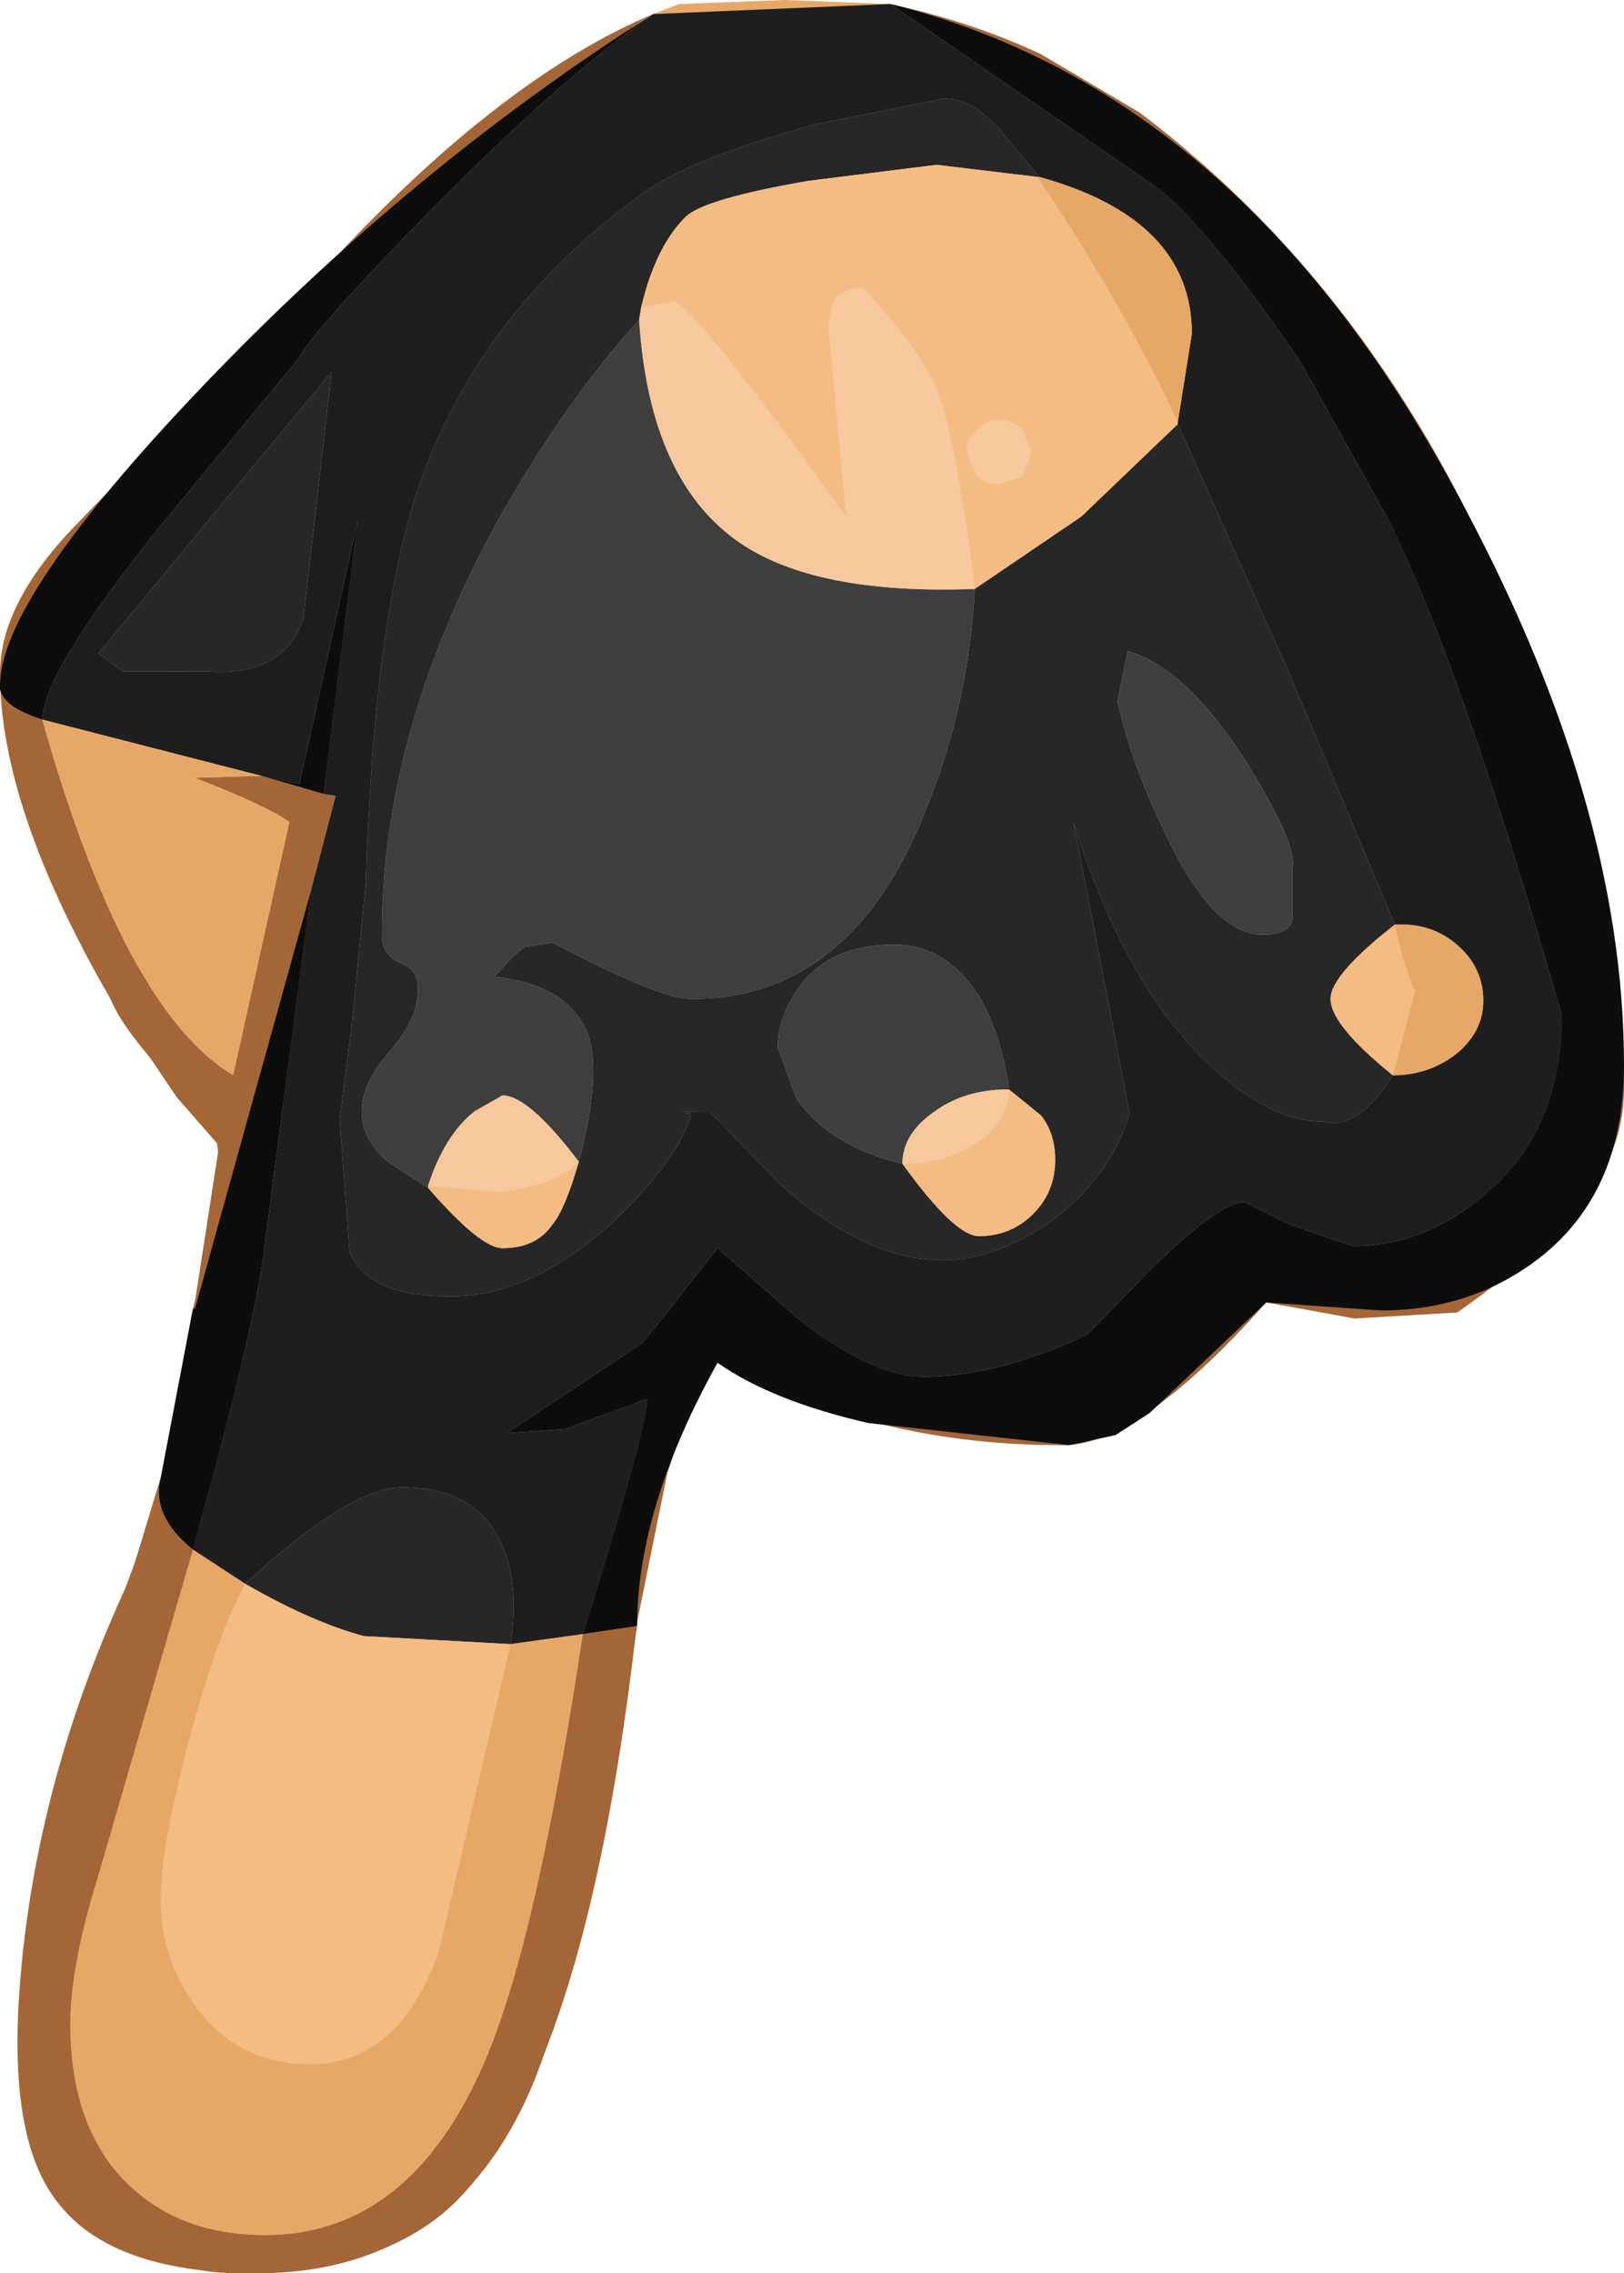 <?xml version="1.0" encoding="UTF-8" standalone="no"?>
<svg xmlns:ffdec="https://www.free-decompiler.com/flash" xmlns:xlink="http://www.w3.org/1999/xlink" ffdec:objectType="shape" height="56.55px" width="40.4px" xmlns="http://www.w3.org/2000/svg">
  <g transform="matrix(1.0, 0.0, 0.0, 1.0, 20.6, 4.3)">
    <path d="M-4.35 -3.95 Q-5.5 -3.3 -8.1 -0.85 -11.75 2.45 -12.6 3.8 L-17.0 8.85 Q-19.6 11.7 -19.6 12.5 -19.6 17.25 -15.95 21.25 L-14.8 22.45 -13.4 16.15 Q-14.0 15.65 -14.45 15.55 L-15.75 15.05 -13.95 15.0 -13.15 15.2 -11.7 8.65 -12.25 16.8 -13.5 22.85 -13.85 25.2 -14.55 29.35 -14.6 29.7 Q-15.0 32.0 -16.9 37.75 -18.85 43.45 -18.85 46.05 -18.85 48.65 -17.45 50.0 -16.1 51.3 -14.0 51.3 -9.15 51.3 -7.35 43.25 L-6.15 36.45 Q-5.4 32.45 -4.5 30.6 L-4.5 30.5 -6.55 31.25 -8.0 31.35 Q-6.55 30.7 -5.4 29.7 L-5.0 29.35 -4.75 29.15 Q-3.25 27.75 -2.75 26.75 L-0.95 28.35 -0.55 28.65 Q1.05 29.8 2.35 29.95 5.05 30.15 7.75 27.9 L10.35 25.6 Q10.85 25.6 11.45 26.15 11.95 26.65 12.5 26.7 17.15 27.05 18.25 20.95 13.85 4.2 6.8 -0.7 L3.7 -2.85 1.55 -4.2 Q3.6 -3.75 5.3 -2.95 L7.75 -1.5 Q14.05 3.25 17.3 11.6 19.8 17.9 19.8 22.8 19.8 24.15 18.95 25.35 17.95 26.75 15.65 28.35 L13.1 28.5 10.9 28.1 Q7.65 31.75 5.75 31.65 2.5 31.65 -0.45 30.6 L-2.55 29.7 -2.75 29.6 -2.95 29.7 -3.3 30.25 -4.0 32.35 -4.75 36.05 Q-5.95 46.75 -9.05 50.25 -10.85 52.25 -14.7 52.25 -16.45 52.25 -18.45 51.1 -20.5 49.9 -20.1 45.0 -19.7 40.05 -17.5 35.25 -16.5 32.7 -16.0 29.7 L-15.15 24.2 -16.2 23.0 -17.85 20.55 Q-20.6 15.8 -20.6 12.45 -20.6 10.75 -18.8 8.85 L-12.25 2.1 Q-8.05 -2.4 -4.35 -3.95" fill="#a46637" fill-rule="evenodd" stroke="none"/>
    <path d="M1.55 -4.2 L3.7 -2.85 6.8 -0.7 Q13.85 4.2 18.25 20.95 17.15 27.05 12.5 26.7 11.95 26.65 11.45 26.15 10.85 25.6 10.35 25.6 L7.75 27.9 Q5.05 30.15 2.35 29.95 1.05 29.8 -0.55 28.65 L-0.95 28.35 -2.75 26.75 Q-3.25 27.75 -4.75 29.15 L-5.0 29.35 -5.4 29.7 Q-6.55 30.7 -8.0 31.35 L-6.55 31.25 -4.5 30.5 -4.5 30.6 Q-5.4 32.45 -6.15 36.45 L-7.35 43.25 Q-9.15 51.3 -14.0 51.3 -16.1 51.3 -17.45 50.0 -18.85 48.65 -18.85 46.05 -18.85 43.45 -16.9 37.75 -15.0 32.0 -14.6 29.7 L-14.55 29.35 -13.85 25.2 -13.5 22.85 -12.25 16.8 -11.7 8.65 -13.15 15.2 -13.95 15.0 -15.75 15.05 -14.45 15.55 Q-14.0 15.65 -13.4 16.15 L-14.8 22.45 -15.95 21.25 Q-19.6 17.25 -19.6 12.5 -19.6 11.7 -17.0 8.85 L-12.6 3.8 Q-11.75 2.45 -8.1 -0.85 -5.5 -3.3 -4.35 -3.95 L-3.7 -4.2 -1.1 -4.3 1.55 -4.2 M1.75 -1.35 L0.55 -0.95 Q-1.95 -0.95 -4.35 0.35 L-4.45 0.4 -5.7 1.4 Q-7.4 2.85 -8.85 5.05 L-11.05 15.4 -11.5 17.65 Q-12.0 20.15 -12.15 22.75 L-12.15 22.85 -12.15 24.3 -12.15 24.4 -12.1 25.3 -12.05 25.75 -11.9 26.85 Q-11.4 27.75 -10.45 27.85 L-10.35 27.9 -7.3 27.5 -6.2 26.8 -5.2 26.25 Q-4.15 25.75 -3.45 23.8 L-3.4 23.65 -3.4 23.6 -3.4 23.4 -2.75 23.35 -2.7 23.35 -1.25 25.1 -0.75 25.65 Q0.55 26.9 1.6 27.0 4.05 27.15 5.8 26.15 7.5 25.1 7.5 23.55 L6.75 19.4 5.9 15.55 Q7.35 19.3 9.0 21.45 10.65 23.5 12.2 23.6 13.25 23.65 13.95 22.6 14.55 21.65 14.6 20.8 14.6 19.0 9.9 8.85 7.25 3.1 5.5 0.5 3.9 -1.85 2.9 -1.85 2.35 -1.85 1.75 -1.35 M-18.15 11.95 Q-18.0 12.4 -16.15 12.4 -13.65 12.4 -13.2 11.6 -12.85 10.95 -12.35 4.95 -12.8 4.95 -18.15 11.95 M-8.35 33.7 Q-9.1 32.7 -10.6 32.7 -12.35 32.7 -14.0 34.45 -16.6 37.2 -16.6 42.95 -16.6 45.15 -15.1 46.25 -14.0 47.05 -12.9 47.05 -11.65 47.05 -10.8 46.15 -9.5 44.65 -8.7 40.5 L-8.05 37.4 -7.8 35.6 Q-7.8 34.45 -8.35 33.7" fill="#e7a867" fill-rule="evenodd" stroke="none"/>
    <path d="M1.75 -1.35 Q2.35 -1.85 2.9 -1.85 3.9 -1.85 5.5 0.5 7.25 3.1 9.9 8.85 14.6 19.0 14.6 20.8 14.55 21.65 13.95 22.6 13.25 23.65 12.2 23.6 10.65 23.5 9.0 21.45 7.35 19.3 5.9 15.55 L6.75 19.4 7.5 23.55 Q7.5 25.1 5.8 26.15 4.05 27.15 1.6 27.0 0.55 26.9 -0.75 25.65 L-1.25 25.1 -2.7 23.35 -2.75 23.35 -3.4 23.4 -3.4 23.6 -3.4 23.65 -3.45 23.8 Q-4.15 25.75 -5.2 26.25 L-6.2 26.8 -7.3 27.5 -10.35 27.9 -10.45 27.85 Q-11.4 27.75 -11.9 26.85 L-12.05 25.75 -12.1 25.3 -12.15 24.4 -12.15 24.3 -12.15 22.85 -12.15 22.75 Q-12.0 20.15 -11.5 17.65 L-11.05 15.4 -8.85 5.05 Q-7.4 2.85 -5.7 1.4 L-4.45 0.4 -4.35 0.35 Q-1.95 -0.95 0.55 -0.95 L1.75 -1.35 M0.1 2.9 Q-0.1 3.3 0.1 5.35 L0.45 8.55 -1.1 6.4 -1.75 5.6 -2.5 4.6 -3.85 3.2 -4.35 3.4 -5.75 4.8 Q-6.6 5.8 -7.65 7.55 L-7.7 7.6 -8.9 9.85 Q-9.75 11.4 -10.2 13.1 L-10.7 15.1 -10.95 16.85 -11.1 18.95 -10.85 19.45 -10.5 19.65 -10.2 20.05 Q-10.2 21.2 -10.9 21.55 L-11.3 21.95 -11.55 22.75 -11.55 22.8 -11.6 23.35 -11.3 24.35 -10.95 24.8 -10.0 25.2 -9.85 25.25 -9.35 25.4 -8.5 25.55 -6.95 25.25 -6.3 24.7 Q-5.8 24.1 -5.8 23.1 L-5.85 22.4 -5.85 22.35 -6.0 21.4 -6.35 20.85 -6.6 20.7 -8.3 20.0 -7.9 19.55 Q-7.5 19.1 -6.85 19.15 -6.65 19.15 -5.8 19.65 L-5.4 19.85 -4.8 20.2 -4.25 20.5 -1.8 20.3 1.35 18.1 Q1.95 17.7 2.7 16.3 3.65 14.3 3.65 11.75 3.7 9.95 3.35 7.95 2.8 5.2 1.8 3.8 L0.85 2.85 0.1 2.9 M3.4 6.95 L3.65 7.55 4.25 7.75 4.85 7.6 5.1 7.0 4.85 6.45 Q4.6 6.2 4.25 6.2 L3.65 6.45 3.4 6.95 M7.35 12.25 Q7.2 12.6 7.2 13.15 L7.65 15.5 Q8.5 17.95 10.8 18.95 L11.25 18.5 11.55 17.3 Q11.55 16.55 10.6 14.6 9.5 12.45 8.55 11.9 L7.45 11.9 7.35 12.25 M3.7 20.15 Q2.85 19.25 1.65 19.2 0.45 19.1 -0.4 19.9 -1.25 20.6 -1.25 21.75 L-1.2 22.15 -0.9 23.1 -0.4 23.75 Q0.45 24.55 1.65 24.65 2.85 24.75 3.7 24.05 4.55 23.25 4.55 22.1 4.55 20.95 3.7 20.15 M-8.35 33.7 Q-7.8 34.45 -7.8 35.6 L-8.05 37.4 -8.7 40.5 Q-9.5 44.65 -10.8 46.15 -11.65 47.05 -12.9 47.05 -14.0 47.05 -15.1 46.25 -16.6 45.15 -16.6 42.95 -16.6 37.2 -14.0 34.45 -12.35 32.7 -10.6 32.7 -9.1 32.7 -8.35 33.7 M-18.15 11.95 Q-12.8 4.95 -12.35 4.95 -12.85 10.95 -13.2 11.6 -13.65 12.4 -16.15 12.4 -18.0 12.4 -18.15 11.95" fill="#f4bb83" fill-rule="evenodd" stroke="none"/>
    <path d="M7.35 12.25 L7.45 11.9 8.55 11.9 Q9.5 12.45 10.6 14.6 11.55 16.55 11.55 17.3 L11.25 18.5 10.8 18.95 Q8.5 17.95 7.65 15.5 L7.2 13.15 Q7.2 12.6 7.35 12.25 M3.4 6.95 L3.65 6.45 4.25 6.2 Q4.6 6.2 4.85 6.45 L5.1 7.0 4.85 7.6 4.25 7.75 3.65 7.55 3.4 6.95 M0.1 2.9 L0.85 2.85 1.8 3.8 Q2.8 5.2 3.35 7.95 3.7 9.95 3.65 11.75 3.65 14.3 2.7 16.3 1.95 17.7 1.35 18.1 L-1.8 20.3 -4.25 20.5 -4.8 20.2 -5.4 19.85 -5.8 19.65 Q-6.65 19.15 -6.85 19.15 -7.5 19.1 -7.9 19.55 L-8.3 20.0 -6.6 20.7 -6.35 20.85 -6.0 21.4 -5.85 22.35 -5.85 22.4 -5.8 23.1 Q-5.8 24.1 -6.3 24.7 L-6.95 25.25 -8.5 25.55 -9.35 25.4 -9.85 25.25 -10.0 25.2 -10.95 24.8 -11.3 24.35 -11.6 23.35 -11.55 22.8 -11.55 22.75 -11.3 21.95 -10.9 21.55 Q-10.2 21.2 -10.2 20.05 L-10.5 19.65 -10.85 19.45 -11.1 18.95 -10.95 16.85 -10.7 15.1 -10.2 13.1 Q-9.75 11.4 -8.9 9.85 L-7.7 7.6 -7.65 7.55 Q-6.6 5.8 -5.75 4.8 L-4.35 3.4 -3.85 3.2 -2.5 4.6 -1.75 5.6 -1.1 6.4 0.45 8.55 0.1 5.35 Q-0.1 3.3 0.1 2.9 M3.7 20.15 Q4.55 20.95 4.55 22.1 4.55 23.25 3.7 24.05 2.85 24.75 1.65 24.65 0.45 24.55 -0.4 23.75 L-0.9 23.1 -1.2 22.15 -1.25 21.75 Q-1.25 20.6 -0.4 19.9 0.45 19.1 1.65 19.2 2.85 19.25 3.7 20.15" fill="#f5c89d" fill-rule="evenodd" stroke="none"/>
    <path d="M-6.1 36.35 Q-4.5 31.2 -4.5 30.5 L-6.55 31.25 -8.0 31.35 -4.6 29.1 -2.75 26.75 -0.75 28.5 Q1.1 29.95 2.35 29.95 4.2 29.95 6.45 28.9 L8.05 27.25 Q9.75 25.6 10.35 25.6 L11.45 26.15 13.05 26.7 Q14.8 26.7 16.3 25.45 18.25 23.85 18.25 20.95 15.75 12.25 13.95 8.65 L11.75 4.7 Q9.55 1.5 8.3 0.45 L1.55 -4.2 Q10.2 -2.05 15.55 7.8 19.8 15.55 19.8 22.2 19.8 26.0 16.75 27.6 15.4 28.3 13.75 28.3 L10.9 28.1 8.0 30.85 7.15 31.4 6.0 31.65 1.0 31.1 Q-1.4 30.55 -2.75 29.6 -4.75 33.2 -4.75 36.15 L-6.1 36.35 M-4.35 -3.95 Q-6.6 -2.4 -9.9 0.95 -12.75 3.85 -13.2 4.65 L-16.5 8.65 Q-19.5 12.35 -19.55 13.6 -20.5 13.3 -20.6 12.85 L-20.6 12.8 Q-20.65 10.65 -15.6 5.35 -10.35 -0.15 -4.35 -3.95 M-14.1 15.0 L-13.15 15.2 -11.7 8.65 -12.55 15.45 -14.1 15.0 M-12.85 17.8 L-14.05 26.95 Q-14.3 28.85 -15.8 34.25 -16.85 33.4 -16.6 32.45 L-15.8 28.25 -15.75 28.25 -12.85 17.8" fill="#0d0d0d" fill-rule="evenodd" stroke="none"/>
    <path d="M5.25 0.1 L4.2 -1.15 Q3.55 -1.85 2.9 -1.85 L-0.35 -1.2 Q-3.25 -0.4 -4.45 0.4 -8.65 3.35 -10.2 7.85 -11.3 11.15 -11.5 17.65 L-11.85 21.2 -12.15 23.55 -11.9 26.85 Q-11.45 27.95 -9.4 27.95 -7.35 27.95 -5.3 26.05 -3.7 24.5 -3.4 23.4 -3.95 23.35 -2.95 23.35 L-1.15 25.2 Q0.95 27.05 2.85 27.05 4.1 27.05 5.45 26.15 7.0 25.05 7.5 23.4 L6.25 16.9 6.1 16.15 Q7.4 20.25 9.5 22.2 11.0 23.6 12.3 23.6 13.15 23.85 14.05 22.45 14.95 22.45 15.65 21.9 16.3 21.35 16.3 20.6 16.3 19.8 15.7 19.25 15.05 18.65 14.1 18.7 L11.45 12.4 8.7 6.25 8.7 6.2 9.05 4.0 Q9.05 1.15 5.25 0.1 M1.55 -4.2 L8.3 0.45 Q9.55 1.5 11.75 4.7 L13.95 8.65 Q15.75 12.25 18.25 20.95 18.25 23.85 16.3 25.45 14.8 26.7 13.05 26.7 L11.45 26.15 10.35 25.6 Q9.75 25.6 8.05 27.25 L6.45 28.9 Q4.2 29.95 2.35 29.95 1.1 29.95 -0.75 28.5 L-2.75 26.75 -4.6 29.1 -8.0 31.35 -6.55 31.25 -4.5 30.5 Q-4.5 31.2 -6.1 36.35 L-7.9 36.6 Q-7.65 35.0 -8.2 33.95 -8.85 32.7 -10.6 32.7 -11.9 32.7 -14.5 35.1 L-15.8 34.25 Q-14.3 28.85 -14.05 26.95 L-12.85 17.8 -12.25 15.5 -12.55 15.45 -11.7 8.65 -13.15 15.2 -14.1 15.0 -19.55 13.6 Q-19.5 12.35 -16.5 8.65 L-13.2 4.65 Q-12.75 3.85 -9.9 0.95 -6.6 -2.4 -4.35 -3.95 L1.55 -4.2 M-13.05 11.05 L-12.35 4.95 -18.15 11.95 -17.55 12.4 -15.5 12.4 Q-13.5 12.55 -13.05 11.05" fill="#1e1e1e" fill-rule="evenodd" stroke="none"/>
    <path d="M14.05 22.45 Q13.15 23.85 12.3 23.6 11.0 23.6 9.5 22.2 7.4 20.25 6.1 16.15 L6.25 16.9 7.5 23.4 Q7.0 25.05 5.45 26.15 4.1 27.05 2.85 27.05 0.95 27.05 -1.15 25.2 L-2.95 23.35 Q-3.95 23.35 -3.4 23.4 -3.7 24.5 -5.3 26.05 -7.35 27.95 -9.4 27.95 -11.45 27.95 -11.9 26.85 L-12.15 23.55 -11.85 21.2 -11.5 17.65 Q-11.3 11.15 -10.2 7.85 -8.65 3.35 -4.45 0.4 -3.25 -0.4 -0.35 -1.2 L2.9 -1.85 Q3.55 -1.85 4.2 -1.15 L5.25 0.1 5.2 0.1 2.7 -0.2 -0.5 0.2 Q-3.1 0.65 -3.55 1.1 -4.3 1.85 -4.65 3.35 L-4.7 3.65 Q-6.5 5.65 -8.1 8.45 -11.1 13.8 -11.1 18.95 -11.1 19.45 -10.65 19.65 -10.2 19.8 -10.2 20.3 -10.2 21.05 -10.9 21.85 -11.6 22.65 -11.6 23.35 -11.6 24.05 -10.95 24.6 L-9.95 25.25 Q-8.65 26.75 -8.1 26.75 -7.25 26.75 -6.85 26.15 -6.55 25.8 -6.2 24.6 -5.65 22.5 -5.95 21.5 -6.4 20.2 -8.3 20.0 L-7.9 19.55 -7.55 19.25 -6.85 19.15 Q-4.2 20.55 -3.4 20.55 0.6 20.55 2.45 15.8 3.5 13.2 3.65 10.35 L6.3 8.55 8.7 6.25 11.45 12.4 14.1 18.7 Q12.5 19.95 12.5 20.55 12.5 21.2 14.05 22.45 M-14.5 35.1 Q-11.9 32.7 -10.6 32.7 -8.85 32.7 -8.2 33.95 -7.65 35.0 -7.9 36.6 L-11.55 36.4 Q-12.85 36.05 -14.5 35.1 M7.2 13.15 Q7.55 14.7 8.35 16.35 9.55 18.95 10.8 18.95 11.45 18.95 11.55 18.6 L11.55 17.3 Q11.7 16.75 10.4 14.65 8.9 12.3 7.45 11.9 L7.2 13.15 M4.5 22.8 Q4.3 21.35 3.7 20.4 2.9 19.2 1.65 19.2 0.0 19.2 -0.75 20.3 -1.25 21.0 -1.25 21.75 L-0.8 23.0 Q0.0 24.2 1.85 24.65 3.15 26.45 3.75 26.45 4.55 26.45 5.1 25.9 5.65 25.35 5.65 24.55 5.65 23.9 5.3 23.45 L4.5 22.8 M-13.05 11.05 Q-13.5 12.55 -15.5 12.4 L-17.55 12.4 -18.15 11.95 -12.35 4.95 -13.05 11.05" fill="#272727" fill-rule="evenodd" stroke="none"/>
    <path d="M3.65 10.35 Q3.5 13.2 2.45 15.8 0.6 20.55 -3.4 20.55 -4.2 20.55 -6.85 19.15 L-7.55 19.25 -7.9 19.55 -8.3 20.0 Q-6.4 20.2 -5.95 21.5 -5.65 22.5 -6.2 24.6 -7.45 22.95 -8.1 22.95 L-8.8 23.35 Q-9.55 23.95 -9.95 25.2 L-9.95 25.25 -10.95 24.6 Q-11.6 24.05 -11.6 23.35 -11.6 22.65 -10.9 21.85 -10.2 21.05 -10.2 20.3 -10.2 19.8 -10.65 19.65 -11.1 19.45 -11.1 18.95 -11.1 13.8 -8.1 8.45 -6.5 5.65 -4.7 3.65 -4.45 7.65 -2.2 9.2 -0.3 10.5 3.65 10.35 M7.2 13.15 L7.45 11.9 Q8.9 12.3 10.4 14.65 11.7 16.75 11.55 17.3 L11.55 18.6 Q11.45 18.95 10.8 18.95 9.55 18.95 8.35 16.35 7.55 14.7 7.2 13.15 M4.5 22.8 Q3.4 22.8 2.65 23.35 1.85 23.9 1.85 24.65 0.0 24.2 -0.8 23.0 L-1.25 21.75 Q-1.25 21.0 -0.75 20.3 0.0 19.2 1.65 19.2 2.9 19.2 3.7 20.4 4.3 21.35 4.5 22.8" fill="#3e3e3e" fill-rule="evenodd" stroke="none"/>
    <path d="M-12.55 15.45 L-12.25 15.5 -12.85 17.8 -15.75 28.25 -15.8 28.25 Q-14.7 24.25 -15.5 23.45 -17.45 21.55 -17.85 20.55 L-20.6 12.85 Q-20.5 13.3 -19.55 13.6 -17.5 20.85 -14.8 22.45 L-13.4 16.15 Q-13.95 15.75 -15.75 15.05 L-14.1 15.0 -12.55 15.45 M-6.1 36.35 L-4.75 36.15 Q-6.25 45.25 -7.5 47.9 -9.5 52.25 -14.2 52.25 -18.0 52.25 -19.3 50.3 -20.15 49.05 -20.15 46.2 -20.15 44.45 -19.0 40.35 L-16.6 32.45 Q-16.85 33.4 -15.8 34.25 L-18.15 42.35 Q-18.85 44.6 -18.85 46.05 -18.85 48.6 -17.45 50.0 -16.15 51.3 -14.0 51.3 -10.4 51.3 -8.55 47.0 -7.25 44.0 -6.1 36.35" fill="#a46637" fill-rule="evenodd" stroke="none"/>
    <path d="M5.2 0.1 L5.25 0.1 Q9.05 1.15 9.05 4.0 L8.7 6.2 Q7.3 3.2 5.2 0.1 M-19.55 13.6 L-14.1 15.0 -15.75 15.05 Q-13.95 15.75 -13.4 16.15 L-14.8 22.45 Q-17.5 20.85 -19.55 13.6 M-15.8 34.25 L-14.5 35.1 Q-15.25 36.5 -15.95 39.2 -16.6 41.7 -16.6 42.95 -16.6 44.45 -15.7 45.65 -14.65 47.05 -12.9 47.05 -10.7 47.05 -9.7 44.3 L-7.9 36.6 -6.1 36.35 Q-7.25 44.0 -8.55 47.0 -10.4 51.3 -14.0 51.3 -16.15 51.3 -17.45 50.0 -18.85 48.6 -18.85 46.05 -18.85 44.6 -18.15 42.35 L-15.8 34.25 M14.05 22.45 L14.6 20.35 Q14.3 19.7 14.1 18.7 15.05 18.65 15.7 19.25 16.3 19.8 16.3 20.6 16.3 21.35 15.65 21.9 14.95 22.45 14.05 22.45" fill="#e7a867" fill-rule="evenodd" stroke="none"/>
    <path d="M14.05 22.45 Q12.5 21.2 12.5 20.55 12.5 19.95 14.1 18.7 14.3 19.7 14.6 20.35 L14.05 22.45 M8.7 6.25 L6.3 8.55 3.65 10.35 Q3.2 6.75 2.75 5.5 2.3 4.35 0.85 2.85 0.35 2.9 0.15 3.15 L0.0 3.75 0.45 8.55 Q-3.4 3.2 -3.85 3.2 L-4.65 3.35 Q-4.3 1.85 -3.55 1.1 -3.1 0.65 -0.5 0.2 L2.7 -0.2 5.2 0.1 Q7.3 3.2 8.7 6.2 L8.7 6.25 M-6.2 24.6 Q-6.55 25.8 -6.85 26.15 -7.25 26.75 -8.1 26.75 -8.65 26.75 -9.95 25.25 L-9.95 25.2 -8.2 25.35 Q-6.8 25.2 -6.2 24.6 M4.85 7.55 L5.05 6.95 4.85 6.4 Q4.6 6.15 4.25 6.15 3.9 6.15 3.7 6.4 3.45 6.6 3.45 6.95 L3.7 7.55 Q3.9 7.75 4.25 7.75 L4.85 7.55 M1.85 24.65 Q2.95 24.65 3.75 24.1 4.5 23.55 4.5 22.8 L5.3 23.45 Q5.65 23.9 5.65 24.55 5.65 25.35 5.1 25.9 4.55 26.45 3.75 26.45 3.15 26.45 1.85 24.65 M-14.5 35.1 Q-12.85 36.05 -11.55 36.4 L-7.9 36.6 -9.7 44.3 Q-10.7 47.05 -12.9 47.05 -14.65 47.05 -15.7 45.65 -16.6 44.45 -16.6 42.95 -16.6 41.7 -15.95 39.2 -15.25 36.5 -14.5 35.1" fill="#f4bb83" fill-rule="evenodd" stroke="none"/>
    <path d="M-4.7 3.65 L-4.65 3.35 -3.85 3.2 Q-3.4 3.2 0.45 8.55 L0.0 3.75 0.15 3.15 Q0.35 2.9 0.85 2.85 2.3 4.35 2.75 5.5 3.2 6.75 3.65 10.35 -0.3 10.5 -2.2 9.2 -4.45 7.65 -4.7 3.65 M4.85 7.55 L4.25 7.75 Q3.9 7.75 3.7 7.55 L3.45 6.95 Q3.45 6.6 3.7 6.4 3.9 6.15 4.25 6.15 4.6 6.15 4.85 6.4 L5.05 6.95 4.85 7.55 M1.85 24.65 Q1.85 23.9 2.65 23.35 3.4 22.8 4.5 22.8 4.5 23.55 3.75 24.1 2.95 24.65 1.85 24.65 M-9.95 25.2 Q-9.55 23.95 -8.8 23.35 L-8.1 22.95 Q-7.45 22.95 -6.2 24.6 -6.8 25.2 -8.2 25.35 L-9.95 25.2" fill="#f5c89d" fill-rule="evenodd" stroke="none"/>
  </g>
</svg>
